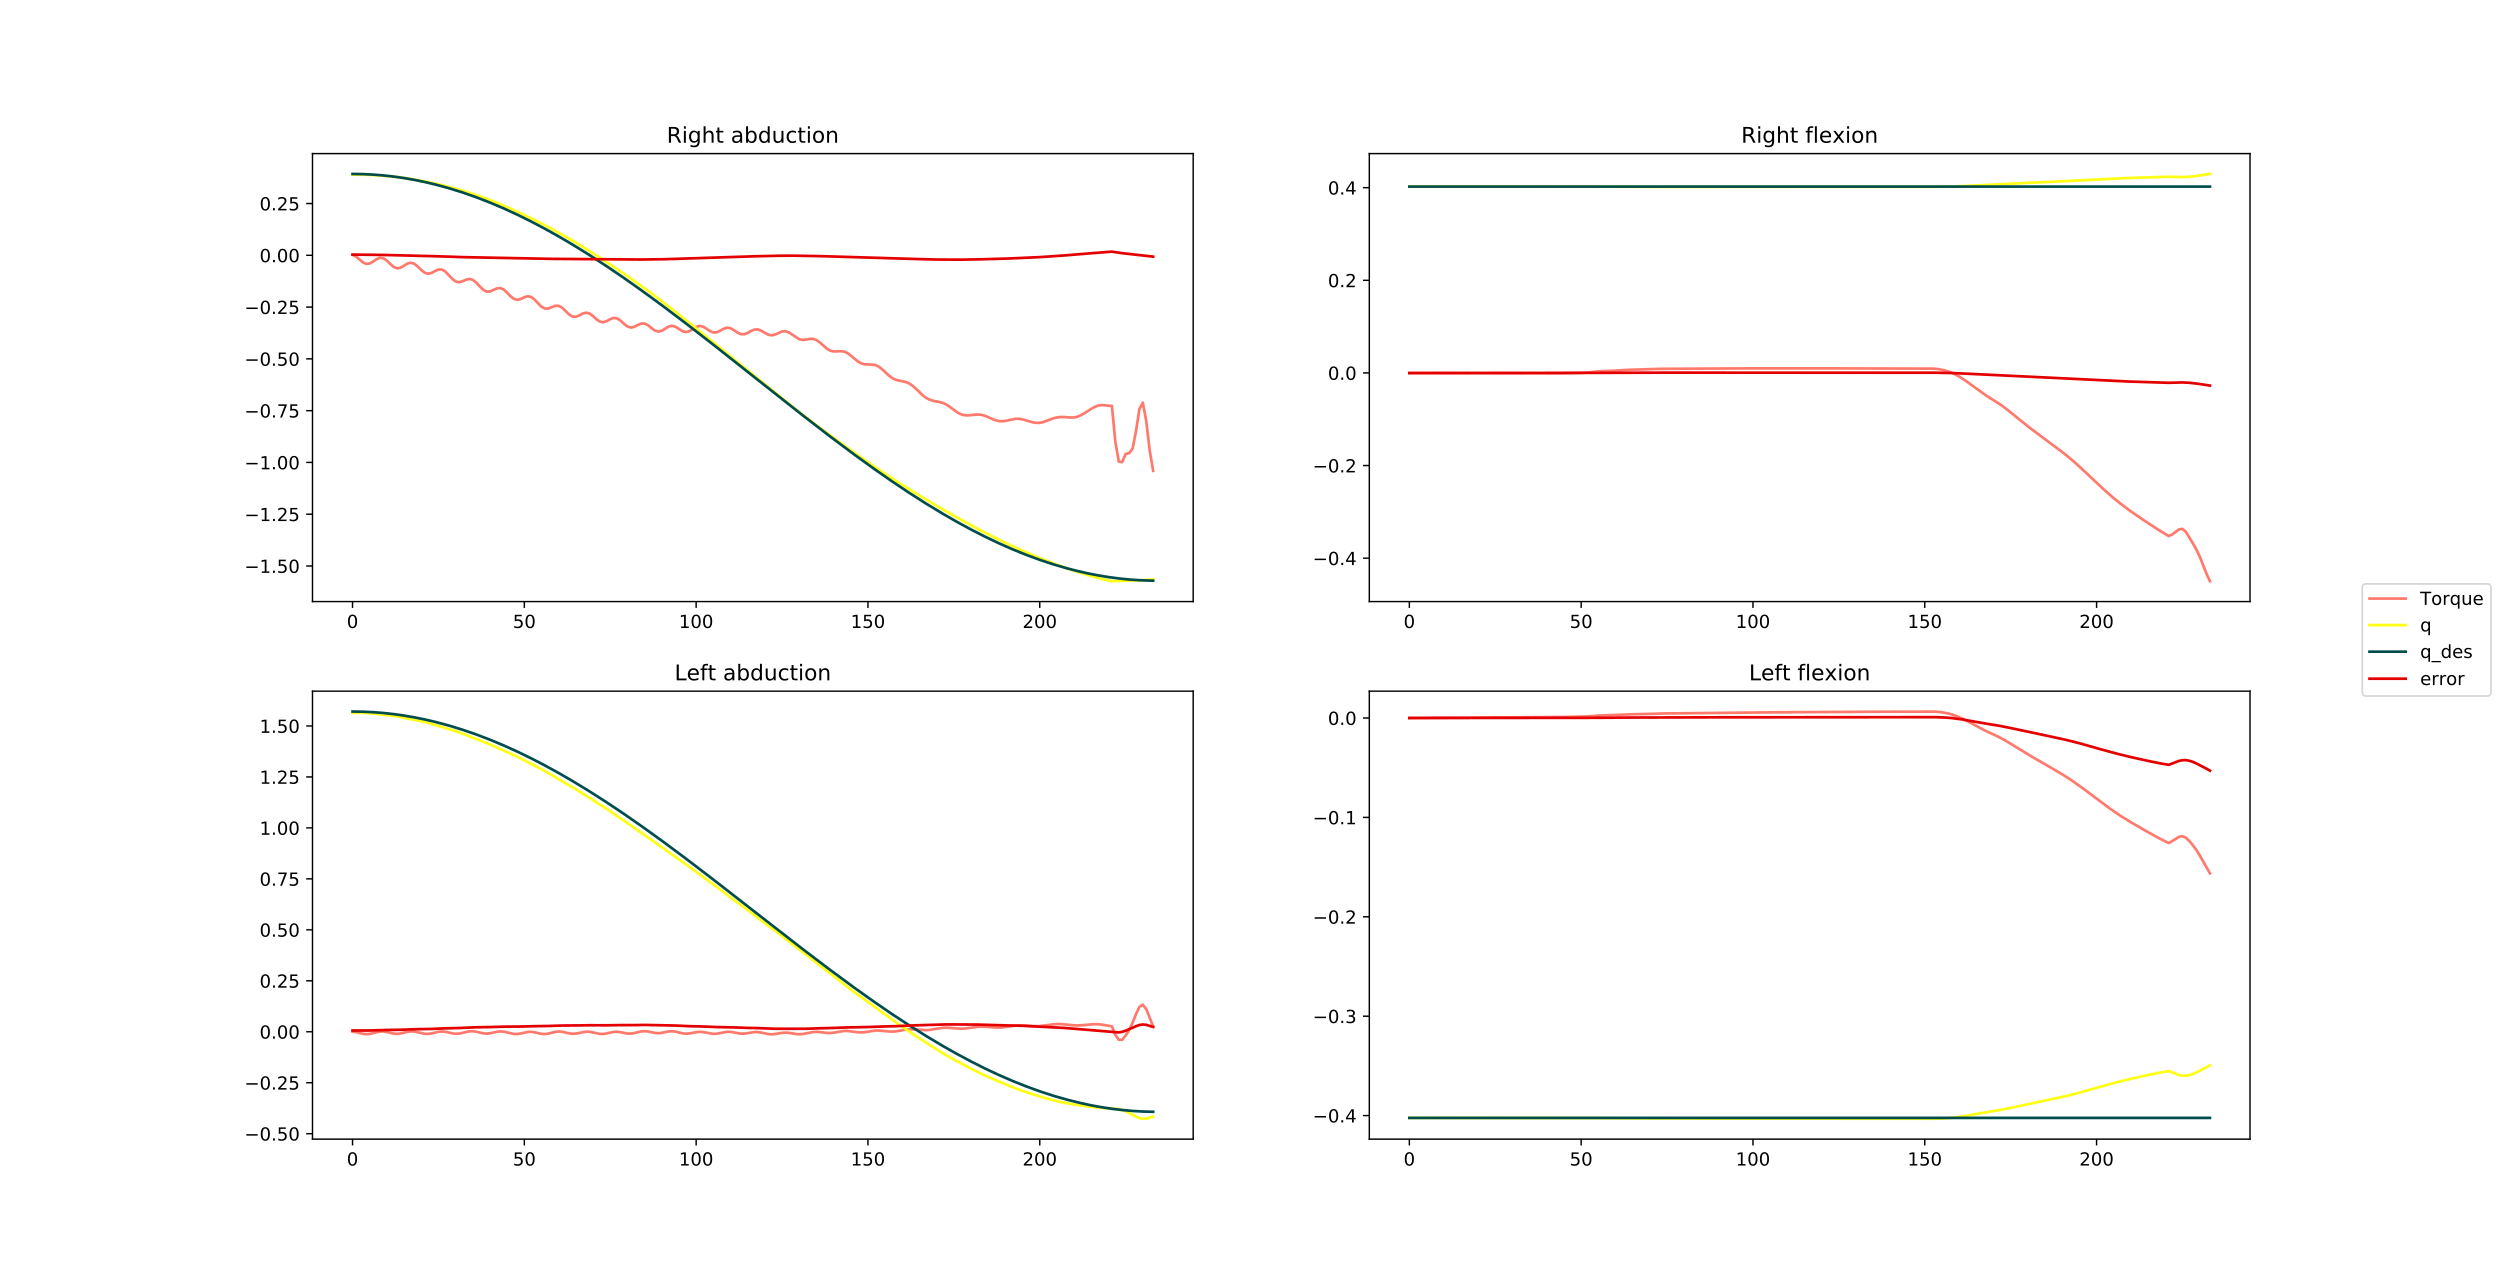 <?xml version="1.0" encoding="utf-8" standalone="no"?>
<!DOCTYPE svg PUBLIC "-//W3C//DTD SVG 1.1//EN"
  "http://www.w3.org/Graphics/SVG/1.1/DTD/svg11.dtd">
<!-- Created with matplotlib (https://matplotlib.org/) -->
<svg height="707.76pt" version="1.1" viewBox="0 0 1382.4 707.76" width="1382.4pt" xmlns="http://www.w3.org/2000/svg" xmlns:xlink="http://www.w3.org/1999/xlink">
 <defs>
  <style type="text/css">
*{stroke-linecap:butt;stroke-linejoin:round;}
  </style>
 </defs>
 <g id="figure_1">
  <g id="patch_1">
   <path d="M 0 707.76 
L 1382.4 707.76 
L 1382.4 0 
L 0 0 
z
" style="fill:#ffffff;"/>
  </g>
  <g id="axes_1">
   <g id="patch_2">
    <path d="M 172.8 332.647 
L 659.782 332.647 
L 659.782 84.931 
L 172.8 84.931 
z
" style="fill:#ffffff;"/>
   </g>
   <g id="matplotlib.axis_1">
    <g id="xtick_1">
     <g id="line2d_1">
      <defs>
       <path d="M 0 0 
L 0 3.5 
" id="mc1e25b2c18" style="stroke:#000000;stroke-width:0.8;"/>
      </defs>
      <g>
       <use style="stroke:#000000;stroke-width:0.8;" x="194.936" xlink:href="#mc1e25b2c18" y="332.647"/>
      </g>
     </g>
     <g id="text_1">
      <!-- 0 -->
      <defs>
       <path d="M 31.781 66.406 
Q 24.172 66.406 20.328 58.906 
Q 16.5 51.422 16.5 36.375 
Q 16.5 21.391 20.328 13.891 
Q 24.172 6.391 31.781 6.391 
Q 39.453 6.391 43.281 13.891 
Q 47.125 21.391 47.125 36.375 
Q 47.125 51.422 43.281 58.906 
Q 39.453 66.406 31.781 66.406 
z
M 31.781 74.219 
Q 44.047 74.219 50.516 64.516 
Q 56.984 54.828 56.984 36.375 
Q 56.984 17.969 50.516 8.266 
Q 44.047 -1.422 31.781 -1.422 
Q 19.531 -1.422 13.062 8.266 
Q 6.594 17.969 6.594 36.375 
Q 6.594 54.828 13.062 64.516 
Q 19.531 74.219 31.781 74.219 
z
" id="DejaVuSans-48"/>
      </defs>
      <g transform="translate(191.754 347.246)scale(0.1 -0.1)">
       <use xlink:href="#DejaVuSans-48"/>
      </g>
     </g>
    </g>
    <g id="xtick_2">
     <g id="line2d_2">
      <g>
       <use style="stroke:#000000;stroke-width:0.8;" x="289.938" xlink:href="#mc1e25b2c18" y="332.647"/>
      </g>
     </g>
     <g id="text_2">
      <!-- 50 -->
      <defs>
       <path d="M 10.797 72.906 
L 49.516 72.906 
L 49.516 64.594 
L 19.828 64.594 
L 19.828 46.734 
Q 21.969 47.469 24.109 47.828 
Q 26.266 48.188 28.422 48.188 
Q 40.625 48.188 47.75 41.5 
Q 54.891 34.812 54.891 23.391 
Q 54.891 11.625 47.562 5.094 
Q 40.234 -1.422 26.906 -1.422 
Q 22.312 -1.422 17.547 -0.641 
Q 12.797 0.141 7.719 1.703 
L 7.719 11.625 
Q 12.109 9.234 16.797 8.062 
Q 21.484 6.891 26.703 6.891 
Q 35.156 6.891 40.078 11.328 
Q 45.016 15.766 45.016 23.391 
Q 45.016 31 40.078 35.438 
Q 35.156 39.891 26.703 39.891 
Q 22.75 39.891 18.812 39.016 
Q 14.891 38.141 10.797 36.281 
z
" id="DejaVuSans-53"/>
      </defs>
      <g transform="translate(283.575 347.246)scale(0.1 -0.1)">
       <use xlink:href="#DejaVuSans-53"/>
       <use x="63.623" xlink:href="#DejaVuSans-48"/>
      </g>
     </g>
    </g>
    <g id="xtick_3">
     <g id="line2d_3">
      <g>
       <use style="stroke:#000000;stroke-width:0.8;" x="384.94" xlink:href="#mc1e25b2c18" y="332.647"/>
      </g>
     </g>
     <g id="text_3">
      <!-- 100 -->
      <defs>
       <path d="M 12.406 8.297 
L 28.516 8.297 
L 28.516 63.922 
L 10.984 60.406 
L 10.984 69.391 
L 28.422 72.906 
L 38.281 72.906 
L 38.281 8.297 
L 54.391 8.297 
L 54.391 0 
L 12.406 0 
z
" id="DejaVuSans-49"/>
      </defs>
      <g transform="translate(375.396 347.246)scale(0.1 -0.1)">
       <use xlink:href="#DejaVuSans-49"/>
       <use x="63.623" xlink:href="#DejaVuSans-48"/>
       <use x="127.246" xlink:href="#DejaVuSans-48"/>
      </g>
     </g>
    </g>
    <g id="xtick_4">
     <g id="line2d_4">
      <g>
       <use style="stroke:#000000;stroke-width:0.8;" x="479.942" xlink:href="#mc1e25b2c18" y="332.647"/>
      </g>
     </g>
     <g id="text_4">
      <!-- 150 -->
      <g transform="translate(470.399 347.246)scale(0.1 -0.1)">
       <use xlink:href="#DejaVuSans-49"/>
       <use x="63.623" xlink:href="#DejaVuSans-53"/>
       <use x="127.246" xlink:href="#DejaVuSans-48"/>
      </g>
     </g>
    </g>
    <g id="xtick_5">
     <g id="line2d_5">
      <g>
       <use style="stroke:#000000;stroke-width:0.8;" x="574.945" xlink:href="#mc1e25b2c18" y="332.647"/>
      </g>
     </g>
     <g id="text_5">
      <!-- 200 -->
      <defs>
       <path d="M 19.188 8.297 
L 53.609 8.297 
L 53.609 0 
L 7.328 0 
L 7.328 8.297 
Q 12.938 14.109 22.625 23.891 
Q 32.328 33.688 34.812 36.531 
Q 39.547 41.844 41.422 45.531 
Q 43.312 49.219 43.312 52.781 
Q 43.312 58.594 39.234 62.25 
Q 35.156 65.922 28.609 65.922 
Q 23.969 65.922 18.812 64.312 
Q 13.672 62.703 7.812 59.422 
L 7.812 69.391 
Q 13.766 71.781 18.938 73 
Q 24.125 74.219 28.422 74.219 
Q 39.75 74.219 46.484 68.547 
Q 53.219 62.891 53.219 53.422 
Q 53.219 48.922 51.531 44.891 
Q 49.859 40.875 45.406 35.406 
Q 44.188 33.984 37.641 27.219 
Q 31.109 20.453 19.188 8.297 
z
" id="DejaVuSans-50"/>
      </defs>
      <g transform="translate(565.401 347.246)scale(0.1 -0.1)">
       <use xlink:href="#DejaVuSans-50"/>
       <use x="63.623" xlink:href="#DejaVuSans-48"/>
       <use x="127.246" xlink:href="#DejaVuSans-48"/>
      </g>
     </g>
    </g>
   </g>
   <g id="matplotlib.axis_2">
    <g id="ytick_1">
     <g id="line2d_6">
      <defs>
       <path d="M 0 0 
L -3.5 0 
" id="mb2549bb6c1" style="stroke:#000000;stroke-width:0.8;"/>
      </defs>
      <g>
       <use style="stroke:#000000;stroke-width:0.8;" x="172.8" xlink:href="#mb2549bb6c1" y="312.975"/>
      </g>
     </g>
     <g id="text_6">
      <!-- −1.50 -->
      <defs>
       <path d="M 10.594 35.5 
L 73.188 35.5 
L 73.188 27.203 
L 10.594 27.203 
z
" id="DejaVuSans-8722"/>
       <path d="M 10.688 12.406 
L 21 12.406 
L 21 0 
L 10.688 0 
z
" id="DejaVuSans-46"/>
      </defs>
      <g transform="translate(135.155 316.774)scale(0.1 -0.1)">
       <use xlink:href="#DejaVuSans-8722"/>
       <use x="83.789" xlink:href="#DejaVuSans-49"/>
       <use x="147.412" xlink:href="#DejaVuSans-46"/>
       <use x="179.199" xlink:href="#DejaVuSans-53"/>
       <use x="242.822" xlink:href="#DejaVuSans-48"/>
      </g>
     </g>
    </g>
    <g id="ytick_2">
     <g id="line2d_7">
      <g>
       <use style="stroke:#000000;stroke-width:0.8;" x="172.8" xlink:href="#mb2549bb6c1" y="284.341"/>
      </g>
     </g>
     <g id="text_7">
      <!-- −1.25 -->
      <g transform="translate(135.155 288.14)scale(0.1 -0.1)">
       <use xlink:href="#DejaVuSans-8722"/>
       <use x="83.789" xlink:href="#DejaVuSans-49"/>
       <use x="147.412" xlink:href="#DejaVuSans-46"/>
       <use x="179.199" xlink:href="#DejaVuSans-50"/>
       <use x="242.822" xlink:href="#DejaVuSans-53"/>
      </g>
     </g>
    </g>
    <g id="ytick_3">
     <g id="line2d_8">
      <g>
       <use style="stroke:#000000;stroke-width:0.8;" x="172.8" xlink:href="#mb2549bb6c1" y="255.707"/>
      </g>
     </g>
     <g id="text_8">
      <!-- −1.00 -->
      <g transform="translate(135.155 259.506)scale(0.1 -0.1)">
       <use xlink:href="#DejaVuSans-8722"/>
       <use x="83.789" xlink:href="#DejaVuSans-49"/>
       <use x="147.412" xlink:href="#DejaVuSans-46"/>
       <use x="179.199" xlink:href="#DejaVuSans-48"/>
       <use x="242.822" xlink:href="#DejaVuSans-48"/>
      </g>
     </g>
    </g>
    <g id="ytick_4">
     <g id="line2d_9">
      <g>
       <use style="stroke:#000000;stroke-width:0.8;" x="172.8" xlink:href="#mb2549bb6c1" y="227.072"/>
      </g>
     </g>
     <g id="text_9">
      <!-- −0.75 -->
      <defs>
       <path d="M 8.203 72.906 
L 55.078 72.906 
L 55.078 68.703 
L 28.609 0 
L 18.312 0 
L 43.219 64.594 
L 8.203 64.594 
z
" id="DejaVuSans-55"/>
      </defs>
      <g transform="translate(135.155 230.872)scale(0.1 -0.1)">
       <use xlink:href="#DejaVuSans-8722"/>
       <use x="83.789" xlink:href="#DejaVuSans-48"/>
       <use x="147.412" xlink:href="#DejaVuSans-46"/>
       <use x="179.199" xlink:href="#DejaVuSans-55"/>
       <use x="242.822" xlink:href="#DejaVuSans-53"/>
      </g>
     </g>
    </g>
    <g id="ytick_5">
     <g id="line2d_10">
      <g>
       <use style="stroke:#000000;stroke-width:0.8;" x="172.8" xlink:href="#mb2549bb6c1" y="198.438"/>
      </g>
     </g>
     <g id="text_10">
      <!-- −0.50 -->
      <g transform="translate(135.155 202.237)scale(0.1 -0.1)">
       <use xlink:href="#DejaVuSans-8722"/>
       <use x="83.789" xlink:href="#DejaVuSans-48"/>
       <use x="147.412" xlink:href="#DejaVuSans-46"/>
       <use x="179.199" xlink:href="#DejaVuSans-53"/>
       <use x="242.822" xlink:href="#DejaVuSans-48"/>
      </g>
     </g>
    </g>
    <g id="ytick_6">
     <g id="line2d_11">
      <g>
       <use style="stroke:#000000;stroke-width:0.8;" x="172.8" xlink:href="#mb2549bb6c1" y="169.804"/>
      </g>
     </g>
     <g id="text_11">
      <!-- −0.25 -->
      <g transform="translate(135.155 173.603)scale(0.1 -0.1)">
       <use xlink:href="#DejaVuSans-8722"/>
       <use x="83.789" xlink:href="#DejaVuSans-48"/>
       <use x="147.412" xlink:href="#DejaVuSans-46"/>
       <use x="179.199" xlink:href="#DejaVuSans-50"/>
       <use x="242.822" xlink:href="#DejaVuSans-53"/>
      </g>
     </g>
    </g>
    <g id="ytick_7">
     <g id="line2d_12">
      <g>
       <use style="stroke:#000000;stroke-width:0.8;" x="172.8" xlink:href="#mb2549bb6c1" y="141.17"/>
      </g>
     </g>
     <g id="text_12">
      <!-- 0.00 -->
      <g transform="translate(143.534 144.969)scale(0.1 -0.1)">
       <use xlink:href="#DejaVuSans-48"/>
       <use x="63.623" xlink:href="#DejaVuSans-46"/>
       <use x="95.41" xlink:href="#DejaVuSans-48"/>
       <use x="159.033" xlink:href="#DejaVuSans-48"/>
      </g>
     </g>
    </g>
    <g id="ytick_8">
     <g id="line2d_13">
      <g>
       <use style="stroke:#000000;stroke-width:0.8;" x="172.8" xlink:href="#mb2549bb6c1" y="112.535"/>
      </g>
     </g>
     <g id="text_13">
      <!-- 0.25 -->
      <g transform="translate(143.534 116.335)scale(0.1 -0.1)">
       <use xlink:href="#DejaVuSans-48"/>
       <use x="63.623" xlink:href="#DejaVuSans-46"/>
       <use x="95.41" xlink:href="#DejaVuSans-50"/>
       <use x="159.033" xlink:href="#DejaVuSans-53"/>
      </g>
     </g>
    </g>
   </g>
   <g id="line2d_14">
    <path clip-path="url(#pea028ca6f4)" d="M 194.936 140.951 
L 196.836 141.824 
L 200.636 145.037 
L 202.536 145.904 
L 204.436 145.695 
L 206.336 144.614 
L 208.236 143.304 
L 210.136 142.528 
L 212.036 142.798 
L 213.936 144.118 
L 215.836 145.984 
L 217.736 147.624 
L 219.636 148.381 
L 221.536 148.039 
L 225.336 145.744 
L 227.236 145.258 
L 229.136 145.86 
L 231.036 147.407 
L 232.936 149.311 
L 234.837 150.81 
L 236.737 151.37 
L 238.637 150.916 
L 240.537 149.891 
L 242.437 149.043 
L 244.337 149.046 
L 246.237 150.142 
L 250.037 154.133 
L 251.937 155.607 
L 253.837 156.049 
L 255.737 155.556 
L 257.637 154.698 
L 259.537 154.236 
L 261.437 154.725 
L 263.337 156.237 
L 265.237 158.309 
L 267.137 160.195 
L 269.037 161.23 
L 270.937 161.182 
L 274.737 159.478 
L 276.638 159.262 
L 278.538 160.101 
L 280.438 161.83 
L 282.338 163.819 
L 284.238 165.305 
L 286.138 165.788 
L 288.038 165.3 
L 289.938 164.386 
L 291.838 163.828 
L 293.738 164.225 
L 295.638 165.678 
L 297.538 167.729 
L 299.438 169.606 
L 301.338 170.633 
L 303.238 170.589 
L 307.038 169.093 
L 308.938 169.09 
L 310.838 170.131 
L 314.638 173.827 
L 316.538 175.031 
L 318.439 175.165 
L 320.339 174.401 
L 322.239 173.385 
L 324.139 172.886 
L 326.039 173.38 
L 327.939 174.791 
L 329.839 176.533 
L 331.739 177.835 
L 333.639 178.163 
L 335.539 177.532 
L 337.439 176.484 
L 339.339 175.796 
L 341.239 176.046 
L 343.139 177.293 
L 345.039 179.045 
L 346.939 180.528 
L 348.839 181.126 
L 350.739 180.714 
L 352.639 179.727 
L 354.539 178.913 
L 356.439 178.904 
L 358.34 179.868 
L 360.24 181.409 
L 362.14 182.792 
L 364.04 183.355 
L 365.94 182.881 
L 369.74 180.585 
L 371.64 180.162 
L 373.54 180.697 
L 377.34 183.117 
L 379.24 183.634 
L 381.14 183.177 
L 384.94 180.814 
L 386.84 180.229 
L 388.74 180.602 
L 390.64 181.744 
L 392.54 183.048 
L 394.44 183.83 
L 396.34 183.717 
L 398.24 182.847 
L 400.141 181.785 
L 402.041 181.202 
L 403.941 181.492 
L 405.841 182.557 
L 407.741 183.867 
L 409.641 184.763 
L 411.541 184.821 
L 413.441 184.077 
L 415.341 182.994 
L 417.241 182.206 
L 419.141 182.166 
L 421.041 182.918 
L 422.941 184.08 
L 424.841 185.073 
L 426.741 185.411 
L 428.641 184.978 
L 432.441 183.299 
L 434.341 183.142 
L 436.241 183.818 
L 441.942 187.596 
L 443.842 187.975 
L 445.742 187.778 
L 447.642 187.41 
L 449.542 187.374 
L 451.442 188.018 
L 453.342 189.361 
L 457.142 192.732 
L 459.042 193.865 
L 460.942 194.335 
L 464.742 194.186 
L 466.642 194.393 
L 468.542 195.193 
L 470.442 196.568 
L 474.242 199.79 
L 476.142 200.889 
L 478.042 201.414 
L 483.743 201.754 
L 485.643 202.56 
L 487.543 203.978 
L 491.343 207.521 
L 493.243 208.978 
L 495.143 209.933 
L 497.043 210.434 
L 500.843 211.222 
L 502.743 212.034 
L 504.643 213.324 
L 506.543 215.026 
L 510.343 218.694 
L 512.243 220.093 
L 514.143 221.044 
L 516.043 221.627 
L 519.843 222.358 
L 521.743 222.945 
L 523.644 223.909 
L 525.544 225.221 
L 529.344 228.027 
L 531.244 229.022 
L 533.144 229.564 
L 535.044 229.684 
L 540.744 229.211 
L 542.644 229.369 
L 544.544 229.891 
L 550.244 232.313 
L 552.144 232.792 
L 554.044 232.941 
L 555.944 232.764 
L 561.644 231.552 
L 563.544 231.55 
L 565.445 231.892 
L 571.145 233.542 
L 573.045 233.83 
L 574.945 233.805 
L 576.845 233.394 
L 582.545 231.284 
L 584.445 230.841 
L 586.345 230.595 
L 588.245 230.585 
L 592.045 230.901 
L 593.945 230.835 
L 595.845 230.393 
L 597.745 229.579 
L 599.645 228.498 
L 603.445 226.066 
L 605.345 224.998 
L 607.246 224.268 
L 609.146 223.993 
L 611.046 224.089 
L 612.946 224.335 
L 614.846 224.447 
L 616.746 244.331 
L 618.646 255.252 
L 620.546 255.514 
L 622.446 250.958 
L 624.346 250.61 
L 626.246 248.147 
L 628.146 238.549 
L 630.046 226.172 
L 631.946 222.67 
L 633.846 233.004 
L 635.746 249.141 
L 637.646 260.332 
L 637.646 260.332 
" style="fill:none;stroke:#ff796c;stroke-linecap:square;stroke-width:1.5;"/>
   </g>
   <g id="line2d_15">
    <path clip-path="url(#pea028ca6f4)" d="M 194.936 96.578 
L 202.536 96.642 
L 208.236 96.943 
L 217.736 97.67 
L 223.436 98.386 
L 232.936 99.912 
L 238.637 101.046 
L 248.137 103.302 
L 253.837 104.825 
L 261.437 107.228 
L 267.137 109.161 
L 272.837 111.365 
L 282.338 115.381 
L 288.038 118.001 
L 299.438 123.601 
L 305.138 126.623 
L 316.538 133.032 
L 324.139 137.704 
L 333.639 143.733 
L 346.939 152.694 
L 354.539 158.106 
L 364.04 165.085 
L 373.54 172.487 
L 383.04 180.06 
L 440.041 226.453 
L 451.442 235.153 
L 466.642 246.263 
L 478.042 254.291 
L 487.543 260.781 
L 498.943 268.178 
L 506.543 272.907 
L 519.843 280.839 
L 529.344 286.261 
L 540.744 292.52 
L 548.344 296.45 
L 557.844 301.083 
L 565.445 304.55 
L 573.045 307.786 
L 582.545 311.567 
L 590.145 314.337 
L 597.745 316.866 
L 603.445 318.589 
L 609.146 320.11 
L 614.846 321.387 
L 631.946 320.812 
L 637.646 320.333 
L 637.646 320.333 
" style="fill:none;stroke:#ffff14;stroke-linecap:square;stroke-width:1.5;"/>
   </g>
   <g id="line2d_16">
    <path clip-path="url(#pea028ca6f4)" d="M 194.936 96.191 
L 200.636 96.282 
L 206.336 96.556 
L 212.036 97.011 
L 217.736 97.647 
L 223.436 98.463 
L 229.136 99.459 
L 234.837 100.631 
L 240.537 101.978 
L 248.137 104.043 
L 255.737 106.41 
L 263.337 109.071 
L 270.937 112.02 
L 278.538 115.247 
L 286.138 118.743 
L 293.738 122.498 
L 301.338 126.502 
L 308.938 130.743 
L 316.538 135.208 
L 326.039 141.086 
L 335.539 147.268 
L 345.039 153.727 
L 354.539 160.432 
L 365.94 168.763 
L 379.24 178.806 
L 394.44 190.6 
L 417.241 208.637 
L 443.842 229.648 
L 459.042 241.369 
L 472.342 251.32 
L 483.743 259.552 
L 493.243 266.163 
L 502.743 272.514 
L 512.243 278.578 
L 521.743 284.326 
L 529.344 288.681 
L 536.944 292.805 
L 544.544 296.686 
L 552.144 300.313 
L 559.744 303.676 
L 567.345 306.765 
L 574.945 309.571 
L 582.545 312.086 
L 590.145 314.303 
L 595.845 315.765 
L 601.545 317.055 
L 607.246 318.168 
L 612.946 319.103 
L 618.646 319.86 
L 624.346 320.436 
L 630.046 320.831 
L 635.746 321.043 
L 637.646 321.074 
L 637.646 321.074 
" style="fill:none;stroke:#014d4e;stroke-linecap:square;stroke-width:1.5;"/>
   </g>
   <g id="line2d_17">
    <path clip-path="url(#pea028ca6f4)" d="M 194.936 140.783 
L 212.036 140.971 
L 238.637 141.633 
L 248.137 141.911 
L 255.737 142.182 
L 305.138 143.14 
L 354.539 143.497 
L 367.84 143.329 
L 403.941 142.152 
L 417.241 141.728 
L 430.541 141.415 
L 438.141 141.37 
L 453.342 141.622 
L 476.142 142.303 
L 502.743 143.112 
L 517.943 143.512 
L 531.244 143.582 
L 542.644 143.384 
L 557.844 142.947 
L 574.945 142.175 
L 588.245 141.278 
L 603.445 140.026 
L 614.846 139.158 
L 620.546 140.004 
L 637.646 141.91 
L 637.646 141.91 
" style="fill:none;stroke:#e50000;stroke-linecap:square;stroke-width:1.5;"/>
   </g>
   <g id="patch_3">
    <path d="M 172.8 332.647 
L 172.8 84.931 
" style="fill:none;stroke:#000000;stroke-linecap:square;stroke-linejoin:miter;stroke-width:0.8;"/>
   </g>
   <g id="patch_4">
    <path d="M 659.782 332.647 
L 659.782 84.931 
" style="fill:none;stroke:#000000;stroke-linecap:square;stroke-linejoin:miter;stroke-width:0.8;"/>
   </g>
   <g id="patch_5">
    <path d="M 172.8 332.647 
L 659.782 332.647 
" style="fill:none;stroke:#000000;stroke-linecap:square;stroke-linejoin:miter;stroke-width:0.8;"/>
   </g>
   <g id="patch_6">
    <path d="M 172.8 84.931 
L 659.782 84.931 
" style="fill:none;stroke:#000000;stroke-linecap:square;stroke-linejoin:miter;stroke-width:0.8;"/>
   </g>
   <g id="text_14">
    <!-- Right abduction -->
    <defs>
     <path d="M 44.391 34.188 
Q 47.562 33.109 50.562 29.594 
Q 53.562 26.078 56.594 19.922 
L 66.609 0 
L 56 0 
L 46.688 18.703 
Q 43.062 26.031 39.672 28.422 
Q 36.281 30.812 30.422 30.812 
L 19.672 30.812 
L 19.672 0 
L 9.812 0 
L 9.812 72.906 
L 32.078 72.906 
Q 44.578 72.906 50.734 67.672 
Q 56.891 62.453 56.891 51.906 
Q 56.891 45.016 53.688 40.469 
Q 50.484 35.938 44.391 34.188 
z
M 19.672 64.797 
L 19.672 38.922 
L 32.078 38.922 
Q 39.203 38.922 42.844 42.219 
Q 46.484 45.516 46.484 51.906 
Q 46.484 58.297 42.844 61.547 
Q 39.203 64.797 32.078 64.797 
z
" id="DejaVuSans-82"/>
     <path d="M 9.422 54.688 
L 18.406 54.688 
L 18.406 0 
L 9.422 0 
z
M 9.422 75.984 
L 18.406 75.984 
L 18.406 64.594 
L 9.422 64.594 
z
" id="DejaVuSans-105"/>
     <path d="M 45.406 27.984 
Q 45.406 37.75 41.375 43.109 
Q 37.359 48.484 30.078 48.484 
Q 22.859 48.484 18.828 43.109 
Q 14.797 37.75 14.797 27.984 
Q 14.797 18.266 18.828 12.891 
Q 22.859 7.516 30.078 7.516 
Q 37.359 7.516 41.375 12.891 
Q 45.406 18.266 45.406 27.984 
z
M 54.391 6.781 
Q 54.391 -7.172 48.188 -13.984 
Q 42 -20.797 29.203 -20.797 
Q 24.469 -20.797 20.266 -20.094 
Q 16.062 -19.391 12.109 -17.922 
L 12.109 -9.188 
Q 16.062 -11.328 19.922 -12.344 
Q 23.781 -13.375 27.781 -13.375 
Q 36.625 -13.375 41.016 -8.766 
Q 45.406 -4.156 45.406 5.172 
L 45.406 9.625 
Q 42.625 4.781 38.281 2.391 
Q 33.938 0 27.875 0 
Q 17.828 0 11.672 7.656 
Q 5.516 15.328 5.516 27.984 
Q 5.516 40.672 11.672 48.328 
Q 17.828 56 27.875 56 
Q 33.938 56 38.281 53.609 
Q 42.625 51.219 45.406 46.391 
L 45.406 54.688 
L 54.391 54.688 
z
" id="DejaVuSans-103"/>
     <path d="M 54.891 33.016 
L 54.891 0 
L 45.906 0 
L 45.906 32.719 
Q 45.906 40.484 42.875 44.328 
Q 39.844 48.188 33.797 48.188 
Q 26.516 48.188 22.312 43.547 
Q 18.109 38.922 18.109 30.906 
L 18.109 0 
L 9.078 0 
L 9.078 75.984 
L 18.109 75.984 
L 18.109 46.188 
Q 21.344 51.125 25.703 53.562 
Q 30.078 56 35.797 56 
Q 45.219 56 50.047 50.172 
Q 54.891 44.344 54.891 33.016 
z
" id="DejaVuSans-104"/>
     <path d="M 18.312 70.219 
L 18.312 54.688 
L 36.812 54.688 
L 36.812 47.703 
L 18.312 47.703 
L 18.312 18.016 
Q 18.312 11.328 20.141 9.422 
Q 21.969 7.516 27.594 7.516 
L 36.812 7.516 
L 36.812 0 
L 27.594 0 
Q 17.188 0 13.234 3.875 
Q 9.281 7.766 9.281 18.016 
L 9.281 47.703 
L 2.688 47.703 
L 2.688 54.688 
L 9.281 54.688 
L 9.281 70.219 
z
" id="DejaVuSans-116"/>
     <path id="DejaVuSans-32"/>
     <path d="M 34.281 27.484 
Q 23.391 27.484 19.188 25 
Q 14.984 22.516 14.984 16.5 
Q 14.984 11.719 18.141 8.906 
Q 21.297 6.109 26.703 6.109 
Q 34.188 6.109 38.703 11.406 
Q 43.219 16.703 43.219 25.484 
L 43.219 27.484 
z
M 52.203 31.203 
L 52.203 0 
L 43.219 0 
L 43.219 8.297 
Q 40.141 3.328 35.547 0.953 
Q 30.953 -1.422 24.312 -1.422 
Q 15.922 -1.422 10.953 3.297 
Q 6 8.016 6 15.922 
Q 6 25.141 12.172 29.828 
Q 18.359 34.516 30.609 34.516 
L 43.219 34.516 
L 43.219 35.406 
Q 43.219 41.609 39.141 45 
Q 35.062 48.391 27.688 48.391 
Q 23 48.391 18.547 47.266 
Q 14.109 46.141 10.016 43.891 
L 10.016 52.203 
Q 14.938 54.109 19.578 55.047 
Q 24.219 56 28.609 56 
Q 40.484 56 46.344 49.844 
Q 52.203 43.703 52.203 31.203 
z
" id="DejaVuSans-97"/>
     <path d="M 48.688 27.297 
Q 48.688 37.203 44.609 42.844 
Q 40.531 48.484 33.406 48.484 
Q 26.266 48.484 22.188 42.844 
Q 18.109 37.203 18.109 27.297 
Q 18.109 17.391 22.188 11.75 
Q 26.266 6.109 33.406 6.109 
Q 40.531 6.109 44.609 11.75 
Q 48.688 17.391 48.688 27.297 
z
M 18.109 46.391 
Q 20.953 51.266 25.266 53.625 
Q 29.594 56 35.594 56 
Q 45.562 56 51.781 48.094 
Q 58.016 40.188 58.016 27.297 
Q 58.016 14.406 51.781 6.484 
Q 45.562 -1.422 35.594 -1.422 
Q 29.594 -1.422 25.266 0.953 
Q 20.953 3.328 18.109 8.203 
L 18.109 0 
L 9.078 0 
L 9.078 75.984 
L 18.109 75.984 
z
" id="DejaVuSans-98"/>
     <path d="M 45.406 46.391 
L 45.406 75.984 
L 54.391 75.984 
L 54.391 0 
L 45.406 0 
L 45.406 8.203 
Q 42.578 3.328 38.25 0.953 
Q 33.938 -1.422 27.875 -1.422 
Q 17.969 -1.422 11.734 6.484 
Q 5.516 14.406 5.516 27.297 
Q 5.516 40.188 11.734 48.094 
Q 17.969 56 27.875 56 
Q 33.938 56 38.25 53.625 
Q 42.578 51.266 45.406 46.391 
z
M 14.797 27.297 
Q 14.797 17.391 18.875 11.75 
Q 22.953 6.109 30.078 6.109 
Q 37.203 6.109 41.297 11.75 
Q 45.406 17.391 45.406 27.297 
Q 45.406 37.203 41.297 42.844 
Q 37.203 48.484 30.078 48.484 
Q 22.953 48.484 18.875 42.844 
Q 14.797 37.203 14.797 27.297 
z
" id="DejaVuSans-100"/>
     <path d="M 8.5 21.578 
L 8.5 54.688 
L 17.484 54.688 
L 17.484 21.922 
Q 17.484 14.156 20.5 10.266 
Q 23.531 6.391 29.594 6.391 
Q 36.859 6.391 41.078 11.031 
Q 45.312 15.672 45.312 23.688 
L 45.312 54.688 
L 54.297 54.688 
L 54.297 0 
L 45.312 0 
L 45.312 8.406 
Q 42.047 3.422 37.719 1 
Q 33.406 -1.422 27.688 -1.422 
Q 18.266 -1.422 13.375 4.438 
Q 8.5 10.297 8.5 21.578 
z
M 31.109 56 
z
" id="DejaVuSans-117"/>
     <path d="M 48.781 52.594 
L 48.781 44.188 
Q 44.969 46.297 41.141 47.344 
Q 37.312 48.391 33.406 48.391 
Q 24.656 48.391 19.812 42.844 
Q 14.984 37.312 14.984 27.297 
Q 14.984 17.281 19.812 11.734 
Q 24.656 6.203 33.406 6.203 
Q 37.312 6.203 41.141 7.25 
Q 44.969 8.297 48.781 10.406 
L 48.781 2.094 
Q 45.016 0.344 40.984 -0.531 
Q 36.969 -1.422 32.422 -1.422 
Q 20.062 -1.422 12.781 6.344 
Q 5.516 14.109 5.516 27.297 
Q 5.516 40.672 12.859 48.328 
Q 20.219 56 33.016 56 
Q 37.156 56 41.109 55.141 
Q 45.062 54.297 48.781 52.594 
z
" id="DejaVuSans-99"/>
     <path d="M 30.609 48.391 
Q 23.391 48.391 19.188 42.75 
Q 14.984 37.109 14.984 27.297 
Q 14.984 17.484 19.156 11.844 
Q 23.344 6.203 30.609 6.203 
Q 37.797 6.203 41.984 11.859 
Q 46.188 17.531 46.188 27.297 
Q 46.188 37.016 41.984 42.703 
Q 37.797 48.391 30.609 48.391 
z
M 30.609 56 
Q 42.328 56 49.016 48.375 
Q 55.719 40.766 55.719 27.297 
Q 55.719 13.875 49.016 6.219 
Q 42.328 -1.422 30.609 -1.422 
Q 18.844 -1.422 12.172 6.219 
Q 5.516 13.875 5.516 27.297 
Q 5.516 40.766 12.172 48.375 
Q 18.844 56 30.609 56 
z
" id="DejaVuSans-111"/>
     <path d="M 54.891 33.016 
L 54.891 0 
L 45.906 0 
L 45.906 32.719 
Q 45.906 40.484 42.875 44.328 
Q 39.844 48.188 33.797 48.188 
Q 26.516 48.188 22.312 43.547 
Q 18.109 38.922 18.109 30.906 
L 18.109 0 
L 9.078 0 
L 9.078 54.688 
L 18.109 54.688 
L 18.109 46.188 
Q 21.344 51.125 25.703 53.562 
Q 30.078 56 35.797 56 
Q 45.219 56 50.047 50.172 
Q 54.891 44.344 54.891 33.016 
z
" id="DejaVuSans-110"/>
    </defs>
    <g transform="translate(368.695 78.931)scale(0.12 -0.12)">
     <use xlink:href="#DejaVuSans-82"/>
     <use x="69.482" xlink:href="#DejaVuSans-105"/>
     <use x="97.266" xlink:href="#DejaVuSans-103"/>
     <use x="160.742" xlink:href="#DejaVuSans-104"/>
     <use x="224.121" xlink:href="#DejaVuSans-116"/>
     <use x="263.33" xlink:href="#DejaVuSans-32"/>
     <use x="295.117" xlink:href="#DejaVuSans-97"/>
     <use x="356.396" xlink:href="#DejaVuSans-98"/>
     <use x="419.873" xlink:href="#DejaVuSans-100"/>
     <use x="483.35" xlink:href="#DejaVuSans-117"/>
     <use x="546.729" xlink:href="#DejaVuSans-99"/>
     <use x="601.709" xlink:href="#DejaVuSans-116"/>
     <use x="640.918" xlink:href="#DejaVuSans-105"/>
     <use x="668.701" xlink:href="#DejaVuSans-111"/>
     <use x="729.883" xlink:href="#DejaVuSans-110"/>
    </g>
   </g>
  </g>
  <g id="axes_2">
   <g id="patch_7">
    <path d="M 757.178 332.647 
L 1244.16 332.647 
L 1244.16 84.931 
L 757.178 84.931 
z
" style="fill:#ffffff;"/>
   </g>
   <g id="matplotlib.axis_3">
    <g id="xtick_6">
     <g id="line2d_18">
      <g>
       <use style="stroke:#000000;stroke-width:0.8;" x="779.314" xlink:href="#mc1e25b2c18" y="332.647"/>
      </g>
     </g>
     <g id="text_15">
      <!-- 0 -->
      <g transform="translate(776.132 347.246)scale(0.1 -0.1)">
       <use xlink:href="#DejaVuSans-48"/>
      </g>
     </g>
    </g>
    <g id="xtick_7">
     <g id="line2d_19">
      <g>
       <use style="stroke:#000000;stroke-width:0.8;" x="874.316" xlink:href="#mc1e25b2c18" y="332.647"/>
      </g>
     </g>
     <g id="text_16">
      <!-- 50 -->
      <g transform="translate(867.954 347.246)scale(0.1 -0.1)">
       <use xlink:href="#DejaVuSans-53"/>
       <use x="63.623" xlink:href="#DejaVuSans-48"/>
      </g>
     </g>
    </g>
    <g id="xtick_8">
     <g id="line2d_20">
      <g>
       <use style="stroke:#000000;stroke-width:0.8;" x="969.318" xlink:href="#mc1e25b2c18" y="332.647"/>
      </g>
     </g>
     <g id="text_17">
      <!-- 100 -->
      <g transform="translate(959.775 347.246)scale(0.1 -0.1)">
       <use xlink:href="#DejaVuSans-49"/>
       <use x="63.623" xlink:href="#DejaVuSans-48"/>
       <use x="127.246" xlink:href="#DejaVuSans-48"/>
      </g>
     </g>
    </g>
    <g id="xtick_9">
     <g id="line2d_21">
      <g>
       <use style="stroke:#000000;stroke-width:0.8;" x="1064.321" xlink:href="#mc1e25b2c18" y="332.647"/>
      </g>
     </g>
     <g id="text_18">
      <!-- 150 -->
      <g transform="translate(1054.777 347.246)scale(0.1 -0.1)">
       <use xlink:href="#DejaVuSans-49"/>
       <use x="63.623" xlink:href="#DejaVuSans-53"/>
       <use x="127.246" xlink:href="#DejaVuSans-48"/>
      </g>
     </g>
    </g>
    <g id="xtick_10">
     <g id="line2d_22">
      <g>
       <use style="stroke:#000000;stroke-width:0.8;" x="1159.323" xlink:href="#mc1e25b2c18" y="332.647"/>
      </g>
     </g>
     <g id="text_19">
      <!-- 200 -->
      <g transform="translate(1149.779 347.246)scale(0.1 -0.1)">
       <use xlink:href="#DejaVuSans-50"/>
       <use x="63.623" xlink:href="#DejaVuSans-48"/>
       <use x="127.246" xlink:href="#DejaVuSans-48"/>
      </g>
     </g>
    </g>
   </g>
   <g id="matplotlib.axis_4">
    <g id="ytick_9">
     <g id="line2d_23">
      <g>
       <use style="stroke:#000000;stroke-width:0.8;" x="757.178" xlink:href="#mb2549bb6c1" y="308.646"/>
      </g>
     </g>
     <g id="text_20">
      <!-- −0.4 -->
      <defs>
       <path d="M 37.797 64.312 
L 12.891 25.391 
L 37.797 25.391 
z
M 35.203 72.906 
L 47.609 72.906 
L 47.609 25.391 
L 58.016 25.391 
L 58.016 17.188 
L 47.609 17.188 
L 47.609 0 
L 37.797 0 
L 37.797 17.188 
L 4.891 17.188 
L 4.891 26.703 
z
" id="DejaVuSans-52"/>
      </defs>
      <g transform="translate(725.895 312.445)scale(0.1 -0.1)">
       <use xlink:href="#DejaVuSans-8722"/>
       <use x="83.789" xlink:href="#DejaVuSans-48"/>
       <use x="147.412" xlink:href="#DejaVuSans-46"/>
       <use x="179.199" xlink:href="#DejaVuSans-52"/>
      </g>
     </g>
    </g>
    <g id="ytick_10">
     <g id="line2d_24">
      <g>
       <use style="stroke:#000000;stroke-width:0.8;" x="757.178" xlink:href="#mb2549bb6c1" y="257.43"/>
      </g>
     </g>
     <g id="text_21">
      <!-- −0.2 -->
      <g transform="translate(725.895 261.23)scale(0.1 -0.1)">
       <use xlink:href="#DejaVuSans-8722"/>
       <use x="83.789" xlink:href="#DejaVuSans-48"/>
       <use x="147.412" xlink:href="#DejaVuSans-46"/>
       <use x="179.199" xlink:href="#DejaVuSans-50"/>
      </g>
     </g>
    </g>
    <g id="ytick_11">
     <g id="line2d_25">
      <g>
       <use style="stroke:#000000;stroke-width:0.8;" x="757.178" xlink:href="#mb2549bb6c1" y="206.215"/>
      </g>
     </g>
     <g id="text_22">
      <!-- 0.0 -->
      <g transform="translate(734.275 210.014)scale(0.1 -0.1)">
       <use xlink:href="#DejaVuSans-48"/>
       <use x="63.623" xlink:href="#DejaVuSans-46"/>
       <use x="95.41" xlink:href="#DejaVuSans-48"/>
      </g>
     </g>
    </g>
    <g id="ytick_12">
     <g id="line2d_26">
      <g>
       <use style="stroke:#000000;stroke-width:0.8;" x="757.178" xlink:href="#mb2549bb6c1" y="155"/>
      </g>
     </g>
     <g id="text_23">
      <!-- 0.2 -->
      <g transform="translate(734.275 158.799)scale(0.1 -0.1)">
       <use xlink:href="#DejaVuSans-48"/>
       <use x="63.623" xlink:href="#DejaVuSans-46"/>
       <use x="95.41" xlink:href="#DejaVuSans-50"/>
      </g>
     </g>
    </g>
    <g id="ytick_13">
     <g id="line2d_27">
      <g>
       <use style="stroke:#000000;stroke-width:0.8;" x="757.178" xlink:href="#mb2549bb6c1" y="103.784"/>
      </g>
     </g>
     <g id="text_24">
      <!-- 0.4 -->
      <g transform="translate(734.275 107.583)scale(0.1 -0.1)">
       <use xlink:href="#DejaVuSans-48"/>
       <use x="63.623" xlink:href="#DejaVuSans-46"/>
       <use x="95.41" xlink:href="#DejaVuSans-52"/>
      </g>
     </g>
    </g>
   </g>
   <g id="line2d_28">
    <path clip-path="url(#pc86d1e4bd5)" d="M 779.314 206.221 
L 862.916 206.43 
L 876.216 206.123 
L 880.016 205.776 
L 883.816 205.367 
L 887.616 205.175 
L 893.316 204.946 
L 900.917 204.488 
L 918.017 203.96 
L 969.318 203.686 
L 1013.019 203.691 
L 1068.121 203.844 
L 1070.021 203.93 
L 1071.921 204.131 
L 1073.821 204.457 
L 1075.721 204.905 
L 1077.621 205.49 
L 1079.521 206.234 
L 1081.421 207.135 
L 1083.321 208.198 
L 1087.121 210.691 
L 1098.521 218.901 
L 1106.122 223.691 
L 1109.922 226.514 
L 1117.522 232.672 
L 1123.222 237.201 
L 1130.822 242.886 
L 1140.322 249.956 
L 1144.123 253.008 
L 1147.923 256.278 
L 1153.623 261.53 
L 1163.123 270.485 
L 1168.823 275.492 
L 1172.623 278.563 
L 1178.323 282.795 
L 1185.924 287.991 
L 1193.524 292.985 
L 1199.224 296.42 
L 1201.124 295.533 
L 1204.924 292.707 
L 1206.824 292.48 
L 1208.724 294.108 
L 1212.524 300.383 
L 1214.424 303.691 
L 1216.324 307.656 
L 1220.124 317.266 
L 1222.024 321.387 
L 1222.024 321.387 
" style="fill:none;stroke:#ff796c;stroke-linecap:square;stroke-width:1.5;"/>
   </g>
   <g id="line2d_29">
    <path clip-path="url(#pc86d1e4bd5)" d="M 779.314 103.101 
L 883.816 103.224 
L 919.917 103.346 
L 1070.021 103.3 
L 1079.521 103.122 
L 1089.021 102.687 
L 1104.222 101.959 
L 1147.923 99.85 
L 1176.423 98.449 
L 1199.224 97.729 
L 1206.824 97.923 
L 1210.624 97.737 
L 1214.424 97.322 
L 1222.024 96.191 
L 1222.024 96.191 
" style="fill:none;stroke:#ffff14;stroke-linecap:square;stroke-width:1.5;"/>
   </g>
   <g id="line2d_30">
    <path clip-path="url(#pc86d1e4bd5)" d="M 779.314 103.184 
L 1222.024 103.184 
L 1222.024 103.184 
" style="fill:none;stroke:#014d4e;stroke-linecap:square;stroke-width:1.5;"/>
   </g>
   <g id="line2d_31">
    <path clip-path="url(#pc86d1e4bd5)" d="M 779.314 206.299 
L 883.816 206.176 
L 919.917 206.053 
L 1070.021 206.099 
L 1079.521 206.278 
L 1089.021 206.712 
L 1104.222 207.44 
L 1147.923 209.55 
L 1176.423 210.95 
L 1199.224 211.67 
L 1206.824 211.476 
L 1210.624 211.662 
L 1214.424 212.077 
L 1222.024 213.208 
L 1222.024 213.208 
" style="fill:none;stroke:#e50000;stroke-linecap:square;stroke-width:1.5;"/>
   </g>
   <g id="patch_8">
    <path d="M 757.178 332.647 
L 757.178 84.931 
" style="fill:none;stroke:#000000;stroke-linecap:square;stroke-linejoin:miter;stroke-width:0.8;"/>
   </g>
   <g id="patch_9">
    <path d="M 1244.16 332.647 
L 1244.16 84.931 
" style="fill:none;stroke:#000000;stroke-linecap:square;stroke-linejoin:miter;stroke-width:0.8;"/>
   </g>
   <g id="patch_10">
    <path d="M 757.178 332.647 
L 1244.16 332.647 
" style="fill:none;stroke:#000000;stroke-linecap:square;stroke-linejoin:miter;stroke-width:0.8;"/>
   </g>
   <g id="patch_11">
    <path d="M 757.178 84.931 
L 1244.16 84.931 
" style="fill:none;stroke:#000000;stroke-linecap:square;stroke-linejoin:miter;stroke-width:0.8;"/>
   </g>
   <g id="text_25">
    <!-- Right flexion -->
    <defs>
     <path d="M 37.109 75.984 
L 37.109 68.5 
L 28.516 68.5 
Q 23.688 68.5 21.797 66.547 
Q 19.922 64.594 19.922 59.516 
L 19.922 54.688 
L 34.719 54.688 
L 34.719 47.703 
L 19.922 47.703 
L 19.922 0 
L 10.891 0 
L 10.891 47.703 
L 2.297 47.703 
L 2.297 54.688 
L 10.891 54.688 
L 10.891 58.5 
Q 10.891 67.625 15.141 71.797 
Q 19.391 75.984 28.609 75.984 
z
" id="DejaVuSans-102"/>
     <path d="M 9.422 75.984 
L 18.406 75.984 
L 18.406 0 
L 9.422 0 
z
" id="DejaVuSans-108"/>
     <path d="M 56.203 29.594 
L 56.203 25.203 
L 14.891 25.203 
Q 15.484 15.922 20.484 11.062 
Q 25.484 6.203 34.422 6.203 
Q 39.594 6.203 44.453 7.469 
Q 49.312 8.734 54.109 11.281 
L 54.109 2.781 
Q 49.266 0.734 44.188 -0.344 
Q 39.109 -1.422 33.891 -1.422 
Q 20.797 -1.422 13.156 6.188 
Q 5.516 13.812 5.516 26.812 
Q 5.516 40.234 12.766 48.109 
Q 20.016 56 32.328 56 
Q 43.359 56 49.781 48.891 
Q 56.203 41.797 56.203 29.594 
z
M 47.219 32.234 
Q 47.125 39.594 43.094 43.984 
Q 39.062 48.391 32.422 48.391 
Q 24.906 48.391 20.391 44.141 
Q 15.875 39.891 15.188 32.172 
z
" id="DejaVuSans-101"/>
     <path d="M 54.891 54.688 
L 35.109 28.078 
L 55.906 0 
L 45.312 0 
L 29.391 21.484 
L 13.484 0 
L 2.875 0 
L 24.125 28.609 
L 4.688 54.688 
L 15.281 54.688 
L 29.781 35.203 
L 44.281 54.688 
z
" id="DejaVuSans-120"/>
    </defs>
    <g transform="translate(962.801 78.931)scale(0.12 -0.12)">
     <use xlink:href="#DejaVuSans-82"/>
     <use x="69.482" xlink:href="#DejaVuSans-105"/>
     <use x="97.266" xlink:href="#DejaVuSans-103"/>
     <use x="160.742" xlink:href="#DejaVuSans-104"/>
     <use x="224.121" xlink:href="#DejaVuSans-116"/>
     <use x="263.33" xlink:href="#DejaVuSans-32"/>
     <use x="295.117" xlink:href="#DejaVuSans-102"/>
     <use x="330.322" xlink:href="#DejaVuSans-108"/>
     <use x="358.105" xlink:href="#DejaVuSans-101"/>
     <use x="419.613" xlink:href="#DejaVuSans-120"/>
     <use x="478.793" xlink:href="#DejaVuSans-105"/>
     <use x="506.576" xlink:href="#DejaVuSans-111"/>
     <use x="567.758" xlink:href="#DejaVuSans-110"/>
    </g>
   </g>
  </g>
  <g id="axes_3">
   <g id="patch_12">
    <path d="M 172.8 629.906 
L 659.782 629.906 
L 659.782 382.19 
L 172.8 382.19 
z
" style="fill:#ffffff;"/>
   </g>
   <g id="matplotlib.axis_5">
    <g id="xtick_11">
     <g id="line2d_32">
      <g>
       <use style="stroke:#000000;stroke-width:0.8;" x="194.936" xlink:href="#mc1e25b2c18" y="629.906"/>
      </g>
     </g>
     <g id="text_26">
      <!-- 0 -->
      <g transform="translate(191.754 644.505)scale(0.1 -0.1)">
       <use xlink:href="#DejaVuSans-48"/>
      </g>
     </g>
    </g>
    <g id="xtick_12">
     <g id="line2d_33">
      <g>
       <use style="stroke:#000000;stroke-width:0.8;" x="289.938" xlink:href="#mc1e25b2c18" y="629.906"/>
      </g>
     </g>
     <g id="text_27">
      <!-- 50 -->
      <g transform="translate(283.575 644.505)scale(0.1 -0.1)">
       <use xlink:href="#DejaVuSans-53"/>
       <use x="63.623" xlink:href="#DejaVuSans-48"/>
      </g>
     </g>
    </g>
    <g id="xtick_13">
     <g id="line2d_34">
      <g>
       <use style="stroke:#000000;stroke-width:0.8;" x="384.94" xlink:href="#mc1e25b2c18" y="629.906"/>
      </g>
     </g>
     <g id="text_28">
      <!-- 100 -->
      <g transform="translate(375.396 644.505)scale(0.1 -0.1)">
       <use xlink:href="#DejaVuSans-49"/>
       <use x="63.623" xlink:href="#DejaVuSans-48"/>
       <use x="127.246" xlink:href="#DejaVuSans-48"/>
      </g>
     </g>
    </g>
    <g id="xtick_14">
     <g id="line2d_35">
      <g>
       <use style="stroke:#000000;stroke-width:0.8;" x="479.942" xlink:href="#mc1e25b2c18" y="629.906"/>
      </g>
     </g>
     <g id="text_29">
      <!-- 150 -->
      <g transform="translate(470.399 644.505)scale(0.1 -0.1)">
       <use xlink:href="#DejaVuSans-49"/>
       <use x="63.623" xlink:href="#DejaVuSans-53"/>
       <use x="127.246" xlink:href="#DejaVuSans-48"/>
      </g>
     </g>
    </g>
    <g id="xtick_15">
     <g id="line2d_36">
      <g>
       <use style="stroke:#000000;stroke-width:0.8;" x="574.945" xlink:href="#mc1e25b2c18" y="629.906"/>
      </g>
     </g>
     <g id="text_30">
      <!-- 200 -->
      <g transform="translate(565.401 644.505)scale(0.1 -0.1)">
       <use xlink:href="#DejaVuSans-50"/>
       <use x="63.623" xlink:href="#DejaVuSans-48"/>
       <use x="127.246" xlink:href="#DejaVuSans-48"/>
      </g>
     </g>
    </g>
   </g>
   <g id="matplotlib.axis_6">
    <g id="ytick_14">
     <g id="line2d_37">
      <g>
       <use style="stroke:#000000;stroke-width:0.8;" x="172.8" xlink:href="#mb2549bb6c1" y="626.886"/>
      </g>
     </g>
     <g id="text_31">
      <!-- −0.50 -->
      <g transform="translate(135.155 630.685)scale(0.1 -0.1)">
       <use xlink:href="#DejaVuSans-8722"/>
       <use x="83.789" xlink:href="#DejaVuSans-48"/>
       <use x="147.412" xlink:href="#DejaVuSans-46"/>
       <use x="179.199" xlink:href="#DejaVuSans-53"/>
       <use x="242.822" xlink:href="#DejaVuSans-48"/>
      </g>
     </g>
    </g>
    <g id="ytick_15">
     <g id="line2d_38">
      <g>
       <use style="stroke:#000000;stroke-width:0.8;" x="172.8" xlink:href="#mb2549bb6c1" y="598.704"/>
      </g>
     </g>
     <g id="text_32">
      <!-- −0.25 -->
      <g transform="translate(135.155 602.503)scale(0.1 -0.1)">
       <use xlink:href="#DejaVuSans-8722"/>
       <use x="83.789" xlink:href="#DejaVuSans-48"/>
       <use x="147.412" xlink:href="#DejaVuSans-46"/>
       <use x="179.199" xlink:href="#DejaVuSans-50"/>
       <use x="242.822" xlink:href="#DejaVuSans-53"/>
      </g>
     </g>
    </g>
    <g id="ytick_16">
     <g id="line2d_39">
      <g>
       <use style="stroke:#000000;stroke-width:0.8;" x="172.8" xlink:href="#mb2549bb6c1" y="570.522"/>
      </g>
     </g>
     <g id="text_33">
      <!-- 0.00 -->
      <g transform="translate(143.534 574.321)scale(0.1 -0.1)">
       <use xlink:href="#DejaVuSans-48"/>
       <use x="63.623" xlink:href="#DejaVuSans-46"/>
       <use x="95.41" xlink:href="#DejaVuSans-48"/>
       <use x="159.033" xlink:href="#DejaVuSans-48"/>
      </g>
     </g>
    </g>
    <g id="ytick_17">
     <g id="line2d_40">
      <g>
       <use style="stroke:#000000;stroke-width:0.8;" x="172.8" xlink:href="#mb2549bb6c1" y="542.34"/>
      </g>
     </g>
     <g id="text_34">
      <!-- 0.25 -->
      <g transform="translate(143.534 546.14)scale(0.1 -0.1)">
       <use xlink:href="#DejaVuSans-48"/>
       <use x="63.623" xlink:href="#DejaVuSans-46"/>
       <use x="95.41" xlink:href="#DejaVuSans-50"/>
       <use x="159.033" xlink:href="#DejaVuSans-53"/>
      </g>
     </g>
    </g>
    <g id="ytick_18">
     <g id="line2d_41">
      <g>
       <use style="stroke:#000000;stroke-width:0.8;" x="172.8" xlink:href="#mb2549bb6c1" y="514.158"/>
      </g>
     </g>
     <g id="text_35">
      <!-- 0.50 -->
      <g transform="translate(143.534 517.958)scale(0.1 -0.1)">
       <use xlink:href="#DejaVuSans-48"/>
       <use x="63.623" xlink:href="#DejaVuSans-46"/>
       <use x="95.41" xlink:href="#DejaVuSans-53"/>
       <use x="159.033" xlink:href="#DejaVuSans-48"/>
      </g>
     </g>
    </g>
    <g id="ytick_19">
     <g id="line2d_42">
      <g>
       <use style="stroke:#000000;stroke-width:0.8;" x="172.8" xlink:href="#mb2549bb6c1" y="485.977"/>
      </g>
     </g>
     <g id="text_36">
      <!-- 0.75 -->
      <g transform="translate(143.534 489.776)scale(0.1 -0.1)">
       <use xlink:href="#DejaVuSans-48"/>
       <use x="63.623" xlink:href="#DejaVuSans-46"/>
       <use x="95.41" xlink:href="#DejaVuSans-55"/>
       <use x="159.033" xlink:href="#DejaVuSans-53"/>
      </g>
     </g>
    </g>
    <g id="ytick_20">
     <g id="line2d_43">
      <g>
       <use style="stroke:#000000;stroke-width:0.8;" x="172.8" xlink:href="#mb2549bb6c1" y="457.795"/>
      </g>
     </g>
     <g id="text_37">
      <!-- 1.00 -->
      <g transform="translate(143.534 461.594)scale(0.1 -0.1)">
       <use xlink:href="#DejaVuSans-49"/>
       <use x="63.623" xlink:href="#DejaVuSans-46"/>
       <use x="95.41" xlink:href="#DejaVuSans-48"/>
       <use x="159.033" xlink:href="#DejaVuSans-48"/>
      </g>
     </g>
    </g>
    <g id="ytick_21">
     <g id="line2d_44">
      <g>
       <use style="stroke:#000000;stroke-width:0.8;" x="172.8" xlink:href="#mb2549bb6c1" y="429.613"/>
      </g>
     </g>
     <g id="text_38">
      <!-- 1.25 -->
      <g transform="translate(143.534 433.412)scale(0.1 -0.1)">
       <use xlink:href="#DejaVuSans-49"/>
       <use x="63.623" xlink:href="#DejaVuSans-46"/>
       <use x="95.41" xlink:href="#DejaVuSans-50"/>
       <use x="159.033" xlink:href="#DejaVuSans-53"/>
      </g>
     </g>
    </g>
    <g id="ytick_22">
     <g id="line2d_45">
      <g>
       <use style="stroke:#000000;stroke-width:0.8;" x="172.8" xlink:href="#mb2549bb6c1" y="401.431"/>
      </g>
     </g>
     <g id="text_39">
      <!-- 1.50 -->
      <g transform="translate(143.534 405.23)scale(0.1 -0.1)">
       <use xlink:href="#DejaVuSans-49"/>
       <use x="63.623" xlink:href="#DejaVuSans-46"/>
       <use x="95.41" xlink:href="#DejaVuSans-53"/>
       <use x="159.033" xlink:href="#DejaVuSans-48"/>
      </g>
     </g>
    </g>
   </g>
   <g id="line2d_46">
    <path clip-path="url(#pdee6c302fc)" d="M 194.936 570.448 
L 196.836 570.709 
L 200.636 571.646 
L 202.536 571.854 
L 204.436 571.704 
L 210.136 570.38 
L 212.036 570.348 
L 213.936 570.652 
L 217.736 571.545 
L 219.636 571.68 
L 221.536 571.466 
L 225.336 570.53 
L 227.236 570.277 
L 229.136 570.374 
L 234.837 571.653 
L 236.737 571.716 
L 238.637 571.443 
L 242.437 570.537 
L 244.337 570.359 
L 246.237 570.518 
L 250.037 571.384 
L 251.937 571.637 
L 253.837 571.551 
L 255.737 571.162 
L 257.637 570.656 
L 259.537 570.282 
L 261.437 570.219 
L 263.337 570.494 
L 267.137 571.381 
L 269.037 571.542 
L 270.937 571.368 
L 274.737 570.529 
L 276.638 570.324 
L 278.538 570.464 
L 284.238 571.751 
L 286.138 571.763 
L 288.038 571.45 
L 291.838 570.628 
L 293.738 570.566 
L 295.638 570.834 
L 299.438 571.678 
L 301.338 571.787 
L 303.238 571.543 
L 307.038 570.601 
L 308.938 570.384 
L 310.838 570.522 
L 314.638 571.373 
L 316.538 571.612 
L 318.439 571.519 
L 324.139 570.451 
L 326.039 570.521 
L 331.739 571.718 
L 333.639 571.73 
L 335.539 571.415 
L 339.339 570.588 
L 341.239 570.524 
L 343.139 570.781 
L 346.939 571.516 
L 348.839 571.54 
L 350.739 571.233 
L 354.539 570.319 
L 356.439 570.176 
L 358.34 570.372 
L 362.14 571.165 
L 364.04 571.3 
L 365.94 571.113 
L 369.74 570.346 
L 371.64 570.229 
L 373.54 570.45 
L 377.34 571.364 
L 379.24 571.589 
L 381.14 571.482 
L 384.94 570.753 
L 386.84 570.568 
L 388.74 570.69 
L 394.44 571.69 
L 396.34 571.6 
L 402.041 570.552 
L 403.941 570.588 
L 409.641 571.568 
L 411.541 571.567 
L 417.241 570.696 
L 419.141 570.708 
L 421.041 570.996 
L 424.841 571.797 
L 426.741 571.932 
L 428.641 571.784 
L 432.441 571.134 
L 434.341 571.003 
L 436.241 571.127 
L 440.041 571.75 
L 441.942 571.899 
L 443.842 571.787 
L 449.542 570.683 
L 451.442 570.568 
L 453.342 570.688 
L 457.142 571.167 
L 459.042 571.214 
L 460.942 571.035 
L 466.642 570.085 
L 468.542 570.06 
L 472.342 570.539 
L 474.242 570.797 
L 476.142 570.893 
L 478.042 570.774 
L 483.743 569.889 
L 485.643 569.81 
L 489.443 570.151 
L 491.343 570.362 
L 493.243 570.45 
L 495.143 570.345 
L 498.943 569.704 
L 500.843 569.378 
L 502.743 569.182 
L 504.643 569.157 
L 512.243 569.617 
L 514.143 569.47 
L 517.943 568.837 
L 521.743 568.299 
L 523.644 568.252 
L 527.444 568.552 
L 531.244 568.828 
L 533.144 568.775 
L 536.944 568.296 
L 540.744 567.788 
L 542.644 567.677 
L 546.444 567.844 
L 550.244 568.171 
L 552.144 568.217 
L 554.044 568.134 
L 557.844 567.637 
L 561.644 567.101 
L 563.544 566.983 
L 567.345 567.114 
L 571.145 567.396 
L 574.945 567.378 
L 578.745 566.918 
L 582.545 566.4 
L 584.445 566.276 
L 586.345 566.273 
L 590.145 566.594 
L 593.945 566.979 
L 595.845 567.035 
L 599.645 566.816 
L 603.445 566.438 
L 605.345 566.336 
L 607.246 566.37 
L 609.146 566.561 
L 614.846 567.529 
L 616.746 572.233 
L 618.646 574.947 
L 620.546 574.943 
L 622.446 572.577 
L 624.346 569.64 
L 626.246 565.6 
L 628.146 560.813 
L 630.046 556.781 
L 631.946 555.587 
L 633.846 558.007 
L 637.646 567.599 
L 637.646 567.599 
" style="fill:none;stroke:#ff796c;stroke-linecap:square;stroke-width:1.5;"/>
   </g>
   <g id="line2d_47">
    <path clip-path="url(#pdee6c302fc)" d="M 194.936 394.158 
L 200.636 394.192 
L 204.436 394.402 
L 212.036 395.229 
L 217.736 395.893 
L 221.536 396.511 
L 232.936 398.836 
L 236.737 399.732 
L 242.437 401.389 
L 251.937 404.307 
L 257.637 406.419 
L 270.937 411.626 
L 286.138 418.472 
L 295.638 423.391 
L 301.338 426.411 
L 308.938 430.872 
L 318.439 436.443 
L 335.539 447.293 
L 354.539 460.448 
L 362.14 465.751 
L 369.74 471.229 
L 377.34 476.56 
L 383.04 480.693 
L 390.64 486.258 
L 396.34 490.435 
L 405.841 497.621 
L 413.441 503.291 
L 421.041 509.026 
L 428.641 514.682 
L 472.342 548.565 
L 495.143 565.092 
L 504.643 571.731 
L 514.143 577.878 
L 521.743 582.66 
L 527.444 585.898 
L 538.844 591.921 
L 544.544 594.667 
L 552.144 597.961 
L 561.644 601.873 
L 567.345 603.901 
L 574.945 606.281 
L 582.545 608.453 
L 586.345 609.349 
L 592.045 610.419 
L 601.545 611.874 
L 607.246 612.515 
L 612.946 612.881 
L 618.646 613.217 
L 620.546 613.764 
L 622.446 614.572 
L 630.046 618.285 
L 631.946 618.647 
L 633.846 618.519 
L 637.646 617.469 
L 637.646 617.469 
" style="fill:none;stroke:#ffff14;stroke-linecap:square;stroke-width:1.5;"/>
   </g>
   <g id="line2d_48">
    <path clip-path="url(#pdee6c302fc)" d="M 194.936 393.45 
L 200.636 393.54 
L 206.336 393.809 
L 212.036 394.257 
L 217.736 394.883 
L 223.436 395.687 
L 229.136 396.666 
L 234.837 397.82 
L 240.537 399.146 
L 248.137 401.178 
L 255.737 403.507 
L 263.337 406.127 
L 270.937 409.029 
L 278.538 412.205 
L 286.138 415.646 
L 293.738 419.342 
L 301.338 423.283 
L 308.938 427.456 
L 316.538 431.851 
L 326.039 437.636 
L 335.539 443.72 
L 345.039 450.077 
L 354.539 456.677 
L 365.94 464.876 
L 379.24 474.76 
L 394.44 486.367 
L 417.241 504.12 
L 443.842 524.799 
L 459.042 536.335 
L 472.342 546.128 
L 483.743 554.231 
L 493.243 560.737 
L 502.743 566.988 
L 512.243 572.956 
L 521.743 578.613 
L 529.344 582.899 
L 536.944 586.958 
L 544.544 590.778 
L 552.144 594.348 
L 559.744 597.657 
L 567.345 600.697 
L 574.945 603.459 
L 582.545 605.934 
L 590.145 608.116 
L 597.745 609.998 
L 603.445 611.209 
L 609.146 612.247 
L 614.846 613.109 
L 620.546 613.794 
L 626.246 614.302 
L 631.946 614.631 
L 637.646 614.78 
L 637.646 614.78 
" style="fill:none;stroke:#014d4e;stroke-linecap:square;stroke-width:1.5;"/>
   </g>
   <g id="line2d_49">
    <path clip-path="url(#pdee6c302fc)" d="M 194.936 569.814 
L 204.436 569.819 
L 213.936 569.531 
L 221.536 569.41 
L 229.136 569.126 
L 238.637 568.954 
L 246.237 568.63 
L 253.837 568.446 
L 263.337 568.044 
L 270.937 567.925 
L 278.538 567.708 
L 288.038 567.636 
L 295.638 567.436 
L 303.238 567.329 
L 310.838 567.083 
L 320.339 567.011 
L 326.039 566.917 
L 335.539 566.95 
L 343.139 566.844 
L 350.739 566.841 
L 356.439 566.742 
L 373.54 567.082 
L 381.14 567.433 
L 388.74 567.611 
L 396.34 567.922 
L 405.841 568.116 
L 413.441 568.38 
L 419.141 568.5 
L 428.641 568.866 
L 445.742 568.855 
L 453.342 568.599 
L 460.942 568.42 
L 468.542 568.123 
L 479.942 567.901 
L 487.543 567.635 
L 495.143 567.438 
L 506.543 566.951 
L 516.043 566.679 
L 523.644 566.452 
L 540.744 566.55 
L 548.344 566.774 
L 555.944 566.994 
L 565.445 567.227 
L 588.245 568.383 
L 618.646 570.891 
L 620.546 570.553 
L 622.446 569.934 
L 626.246 568.307 
L 628.146 567.45 
L 630.046 566.778 
L 631.946 566.506 
L 633.846 566.703 
L 637.646 567.833 
L 637.646 567.833 
" style="fill:none;stroke:#e50000;stroke-linecap:square;stroke-width:1.5;"/>
   </g>
   <g id="patch_13">
    <path d="M 172.8 629.906 
L 172.8 382.19 
" style="fill:none;stroke:#000000;stroke-linecap:square;stroke-linejoin:miter;stroke-width:0.8;"/>
   </g>
   <g id="patch_14">
    <path d="M 659.782 629.906 
L 659.782 382.19 
" style="fill:none;stroke:#000000;stroke-linecap:square;stroke-linejoin:miter;stroke-width:0.8;"/>
   </g>
   <g id="patch_15">
    <path d="M 172.8 629.906 
L 659.782 629.906 
" style="fill:none;stroke:#000000;stroke-linecap:square;stroke-linejoin:miter;stroke-width:0.8;"/>
   </g>
   <g id="patch_16">
    <path d="M 172.8 382.19 
L 659.782 382.19 
" style="fill:none;stroke:#000000;stroke-linecap:square;stroke-linejoin:miter;stroke-width:0.8;"/>
   </g>
   <g id="text_40">
    <!-- Left abduction -->
    <defs>
     <path d="M 9.812 72.906 
L 19.672 72.906 
L 19.672 8.297 
L 55.172 8.297 
L 55.172 0 
L 9.812 0 
z
" id="DejaVuSans-76"/>
    </defs>
    <g transform="translate(372.997 376.19)scale(0.12 -0.12)">
     <use xlink:href="#DejaVuSans-76"/>
     <use x="55.697" xlink:href="#DejaVuSans-101"/>
     <use x="117.221" xlink:href="#DejaVuSans-102"/>
     <use x="152.41" xlink:href="#DejaVuSans-116"/>
     <use x="191.619" xlink:href="#DejaVuSans-32"/>
     <use x="223.406" xlink:href="#DejaVuSans-97"/>
     <use x="284.686" xlink:href="#DejaVuSans-98"/>
     <use x="348.162" xlink:href="#DejaVuSans-100"/>
     <use x="411.639" xlink:href="#DejaVuSans-117"/>
     <use x="475.018" xlink:href="#DejaVuSans-99"/>
     <use x="529.998" xlink:href="#DejaVuSans-116"/>
     <use x="569.207" xlink:href="#DejaVuSans-105"/>
     <use x="596.99" xlink:href="#DejaVuSans-111"/>
     <use x="658.172" xlink:href="#DejaVuSans-110"/>
    </g>
   </g>
  </g>
  <g id="axes_4">
   <g id="patch_17">
    <path d="M 757.178 629.906 
L 1244.16 629.906 
L 1244.16 382.19 
L 757.178 382.19 
z
" style="fill:#ffffff;"/>
   </g>
   <g id="matplotlib.axis_7">
    <g id="xtick_16">
     <g id="line2d_50">
      <g>
       <use style="stroke:#000000;stroke-width:0.8;" x="779.314" xlink:href="#mc1e25b2c18" y="629.906"/>
      </g>
     </g>
     <g id="text_41">
      <!-- 0 -->
      <g transform="translate(776.132 644.505)scale(0.1 -0.1)">
       <use xlink:href="#DejaVuSans-48"/>
      </g>
     </g>
    </g>
    <g id="xtick_17">
     <g id="line2d_51">
      <g>
       <use style="stroke:#000000;stroke-width:0.8;" x="874.316" xlink:href="#mc1e25b2c18" y="629.906"/>
      </g>
     </g>
     <g id="text_42">
      <!-- 50 -->
      <g transform="translate(867.954 644.505)scale(0.1 -0.1)">
       <use xlink:href="#DejaVuSans-53"/>
       <use x="63.623" xlink:href="#DejaVuSans-48"/>
      </g>
     </g>
    </g>
    <g id="xtick_18">
     <g id="line2d_52">
      <g>
       <use style="stroke:#000000;stroke-width:0.8;" x="969.318" xlink:href="#mc1e25b2c18" y="629.906"/>
      </g>
     </g>
     <g id="text_43">
      <!-- 100 -->
      <g transform="translate(959.775 644.505)scale(0.1 -0.1)">
       <use xlink:href="#DejaVuSans-49"/>
       <use x="63.623" xlink:href="#DejaVuSans-48"/>
       <use x="127.246" xlink:href="#DejaVuSans-48"/>
      </g>
     </g>
    </g>
    <g id="xtick_19">
     <g id="line2d_53">
      <g>
       <use style="stroke:#000000;stroke-width:0.8;" x="1064.321" xlink:href="#mc1e25b2c18" y="629.906"/>
      </g>
     </g>
     <g id="text_44">
      <!-- 150 -->
      <g transform="translate(1054.777 644.505)scale(0.1 -0.1)">
       <use xlink:href="#DejaVuSans-49"/>
       <use x="63.623" xlink:href="#DejaVuSans-53"/>
       <use x="127.246" xlink:href="#DejaVuSans-48"/>
      </g>
     </g>
    </g>
    <g id="xtick_20">
     <g id="line2d_54">
      <g>
       <use style="stroke:#000000;stroke-width:0.8;" x="1159.323" xlink:href="#mc1e25b2c18" y="629.906"/>
      </g>
     </g>
     <g id="text_45">
      <!-- 200 -->
      <g transform="translate(1149.779 644.505)scale(0.1 -0.1)">
       <use xlink:href="#DejaVuSans-50"/>
       <use x="63.623" xlink:href="#DejaVuSans-48"/>
       <use x="127.246" xlink:href="#DejaVuSans-48"/>
      </g>
     </g>
    </g>
   </g>
   <g id="matplotlib.axis_8">
    <g id="ytick_23">
     <g id="line2d_55">
      <g>
       <use style="stroke:#000000;stroke-width:0.8;" x="757.178" xlink:href="#mb2549bb6c1" y="616.867"/>
      </g>
     </g>
     <g id="text_46">
      <!-- −0.4 -->
      <g transform="translate(725.895 620.666)scale(0.1 -0.1)">
       <use xlink:href="#DejaVuSans-8722"/>
       <use x="83.789" xlink:href="#DejaVuSans-48"/>
       <use x="147.412" xlink:href="#DejaVuSans-46"/>
       <use x="179.199" xlink:href="#DejaVuSans-52"/>
      </g>
     </g>
    </g>
    <g id="ytick_24">
     <g id="line2d_56">
      <g>
       <use style="stroke:#000000;stroke-width:0.8;" x="757.178" xlink:href="#mb2549bb6c1" y="561.908"/>
      </g>
     </g>
     <g id="text_47">
      <!-- −0.3 -->
      <defs>
       <path d="M 40.578 39.312 
Q 47.656 37.797 51.625 33 
Q 55.609 28.219 55.609 21.188 
Q 55.609 10.406 48.188 4.484 
Q 40.766 -1.422 27.094 -1.422 
Q 22.516 -1.422 17.656 -0.516 
Q 12.797 0.391 7.625 2.203 
L 7.625 11.719 
Q 11.719 9.328 16.594 8.109 
Q 21.484 6.891 26.812 6.891 
Q 36.078 6.891 40.938 10.547 
Q 45.797 14.203 45.797 21.188 
Q 45.797 27.641 41.281 31.266 
Q 36.766 34.906 28.719 34.906 
L 20.219 34.906 
L 20.219 43.016 
L 29.109 43.016 
Q 36.375 43.016 40.234 45.922 
Q 44.094 48.828 44.094 54.297 
Q 44.094 59.906 40.109 62.906 
Q 36.141 65.922 28.719 65.922 
Q 24.656 65.922 20.016 65.031 
Q 15.375 64.156 9.812 62.312 
L 9.812 71.094 
Q 15.438 72.656 20.344 73.438 
Q 25.25 74.219 29.594 74.219 
Q 40.828 74.219 47.359 69.109 
Q 53.906 64.016 53.906 55.328 
Q 53.906 49.266 50.438 45.094 
Q 46.969 40.922 40.578 39.312 
z
" id="DejaVuSans-51"/>
      </defs>
      <g transform="translate(725.895 565.708)scale(0.1 -0.1)">
       <use xlink:href="#DejaVuSans-8722"/>
       <use x="83.789" xlink:href="#DejaVuSans-48"/>
       <use x="147.412" xlink:href="#DejaVuSans-46"/>
       <use x="179.199" xlink:href="#DejaVuSans-51"/>
      </g>
     </g>
    </g>
    <g id="ytick_25">
     <g id="line2d_57">
      <g>
       <use style="stroke:#000000;stroke-width:0.8;" x="757.178" xlink:href="#mb2549bb6c1" y="506.949"/>
      </g>
     </g>
     <g id="text_48">
      <!-- −0.2 -->
      <g transform="translate(725.895 510.749)scale(0.1 -0.1)">
       <use xlink:href="#DejaVuSans-8722"/>
       <use x="83.789" xlink:href="#DejaVuSans-48"/>
       <use x="147.412" xlink:href="#DejaVuSans-46"/>
       <use x="179.199" xlink:href="#DejaVuSans-50"/>
      </g>
     </g>
    </g>
    <g id="ytick_26">
     <g id="line2d_58">
      <g>
       <use style="stroke:#000000;stroke-width:0.8;" x="757.178" xlink:href="#mb2549bb6c1" y="451.991"/>
      </g>
     </g>
     <g id="text_49">
      <!-- −0.1 -->
      <g transform="translate(725.895 455.79)scale(0.1 -0.1)">
       <use xlink:href="#DejaVuSans-8722"/>
       <use x="83.789" xlink:href="#DejaVuSans-48"/>
       <use x="147.412" xlink:href="#DejaVuSans-46"/>
       <use x="179.199" xlink:href="#DejaVuSans-49"/>
      </g>
     </g>
    </g>
    <g id="ytick_27">
     <g id="line2d_59">
      <g>
       <use style="stroke:#000000;stroke-width:0.8;" x="757.178" xlink:href="#mb2549bb6c1" y="397.032"/>
      </g>
     </g>
     <g id="text_50">
      <!-- 0.0 -->
      <g transform="translate(734.275 400.831)scale(0.1 -0.1)">
       <use xlink:href="#DejaVuSans-48"/>
       <use x="63.623" xlink:href="#DejaVuSans-46"/>
       <use x="95.41" xlink:href="#DejaVuSans-48"/>
      </g>
     </g>
    </g>
   </g>
   <g id="line2d_60">
    <path clip-path="url(#pa7655e75e2)" d="M 779.314 397.021 
L 866.716 396.451 
L 878.116 396.128 
L 885.716 395.605 
L 895.217 395.261 
L 900.917 395.017 
L 921.817 394.503 
L 980.719 393.893 
L 1033.92 393.579 
L 1070.021 393.504 
L 1073.821 393.861 
L 1077.621 394.59 
L 1079.521 395.123 
L 1081.421 395.773 
L 1085.221 397.408 
L 1089.021 399.358 
L 1096.621 403.462 
L 1100.422 405.28 
L 1104.222 407.01 
L 1108.022 409.011 
L 1113.722 412.405 
L 1123.222 418.234 
L 1132.722 423.715 
L 1140.322 428.171 
L 1146.023 431.846 
L 1151.723 435.915 
L 1166.923 447.284 
L 1172.623 451.15 
L 1178.323 454.694 
L 1185.924 459.084 
L 1193.524 463.321 
L 1199.224 466.185 
L 1201.124 465.116 
L 1204.924 462.714 
L 1206.824 462.404 
L 1208.724 463.221 
L 1210.624 465.062 
L 1212.524 467.32 
L 1214.424 469.916 
L 1216.324 472.927 
L 1222.024 482.937 
L 1222.024 482.937 
" style="fill:none;stroke:#ff796c;stroke-linecap:square;stroke-width:1.5;"/>
   </g>
   <g id="line2d_61">
    <path clip-path="url(#pa7655e75e2)" d="M 779.314 618.155 
L 881.916 618.269 
L 902.817 618.414 
L 950.318 618.538 
L 1070.021 618.623 
L 1075.721 618.407 
L 1079.521 618.097 
L 1085.221 617.341 
L 1092.821 615.991 
L 1100.422 614.684 
L 1106.122 613.754 
L 1113.722 612.208 
L 1130.822 608.569 
L 1142.223 606.119 
L 1149.823 604.208 
L 1161.223 600.97 
L 1170.723 598.387 
L 1178.323 596.533 
L 1189.724 594.025 
L 1195.424 592.907 
L 1199.224 592.263 
L 1204.924 594.435 
L 1206.824 594.823 
L 1208.724 594.863 
L 1210.624 594.514 
L 1212.524 593.91 
L 1214.424 593.081 
L 1220.124 590.129 
L 1222.024 589.034 
L 1222.024 589.034 
" style="fill:none;stroke:#ffff14;stroke-linecap:square;stroke-width:1.5;"/>
   </g>
   <g id="line2d_62">
    <path clip-path="url(#pa7655e75e2)" d="M 779.314 618.155 
L 1222.024 618.155 
L 1222.024 618.155 
" style="fill:none;stroke:#014d4e;stroke-linecap:square;stroke-width:1.5;"/>
   </g>
   <g id="line2d_63">
    <path clip-path="url(#pa7655e75e2)" d="M 779.314 397.031 
L 881.916 396.918 
L 902.817 396.772 
L 950.318 396.648 
L 1070.021 396.563 
L 1075.721 396.779 
L 1079.521 397.089 
L 1085.221 397.845 
L 1092.821 399.195 
L 1100.422 400.503 
L 1106.122 401.432 
L 1113.722 402.978 
L 1130.822 406.617 
L 1142.223 409.067 
L 1149.823 410.978 
L 1161.223 414.216 
L 1170.723 416.799 
L 1178.323 418.653 
L 1189.724 421.161 
L 1195.424 422.279 
L 1199.224 422.923 
L 1204.924 420.752 
L 1206.824 420.364 
L 1208.724 420.323 
L 1210.624 420.672 
L 1212.524 421.277 
L 1214.424 422.106 
L 1220.124 425.058 
L 1222.024 426.153 
L 1222.024 426.153 
" style="fill:none;stroke:#e50000;stroke-linecap:square;stroke-width:1.5;"/>
   </g>
   <g id="patch_18">
    <path d="M 757.178 629.906 
L 757.178 382.19 
" style="fill:none;stroke:#000000;stroke-linecap:square;stroke-linejoin:miter;stroke-width:0.8;"/>
   </g>
   <g id="patch_19">
    <path d="M 1244.16 629.906 
L 1244.16 382.19 
" style="fill:none;stroke:#000000;stroke-linecap:square;stroke-linejoin:miter;stroke-width:0.8;"/>
   </g>
   <g id="patch_20">
    <path d="M 757.178 629.906 
L 1244.16 629.906 
" style="fill:none;stroke:#000000;stroke-linecap:square;stroke-linejoin:miter;stroke-width:0.8;"/>
   </g>
   <g id="patch_21">
    <path d="M 757.178 382.19 
L 1244.16 382.19 
" style="fill:none;stroke:#000000;stroke-linecap:square;stroke-linejoin:miter;stroke-width:0.8;"/>
   </g>
   <g id="text_51">
    <!-- Left flexion -->
    <g transform="translate(967.103 376.19)scale(0.12 -0.12)">
     <use xlink:href="#DejaVuSans-76"/>
     <use x="55.697" xlink:href="#DejaVuSans-101"/>
     <use x="117.221" xlink:href="#DejaVuSans-102"/>
     <use x="152.41" xlink:href="#DejaVuSans-116"/>
     <use x="191.619" xlink:href="#DejaVuSans-32"/>
     <use x="223.406" xlink:href="#DejaVuSans-102"/>
     <use x="258.611" xlink:href="#DejaVuSans-108"/>
     <use x="286.395" xlink:href="#DejaVuSans-101"/>
     <use x="347.902" xlink:href="#DejaVuSans-120"/>
     <use x="407.082" xlink:href="#DejaVuSans-105"/>
     <use x="434.865" xlink:href="#DejaVuSans-111"/>
     <use x="496.047" xlink:href="#DejaVuSans-110"/>
    </g>
   </g>
  </g>
  <g id="legend_1">
   <g id="patch_22">
    <path d="M 1308.252 384.875 
L 1375.4 384.875 
Q 1377.4 384.875 1377.4 382.875 
L 1377.4 324.885 
Q 1377.4 322.885 1375.4 322.885 
L 1308.252 322.885 
Q 1306.252 322.885 1306.252 324.885 
L 1306.252 382.875 
Q 1306.252 384.875 1308.252 384.875 
z
" style="fill:#ffffff;opacity:0.8;stroke:#cccccc;stroke-linejoin:miter;"/>
   </g>
   <g id="line2d_64">
    <path d="M 1310.252 330.983 
L 1330.252 330.983 
" style="fill:none;stroke:#ff796c;stroke-linecap:square;stroke-width:1.5;"/>
   </g>
   <g id="line2d_65"/>
   <g id="text_52">
    <!-- Torque -->
    <defs>
     <path d="M -0.297 72.906 
L 61.375 72.906 
L 61.375 64.594 
L 35.5 64.594 
L 35.5 0 
L 25.594 0 
L 25.594 64.594 
L -0.297 64.594 
z
" id="DejaVuSans-84"/>
     <path d="M 41.109 46.297 
Q 39.594 47.172 37.812 47.578 
Q 36.031 48 33.891 48 
Q 26.266 48 22.188 43.047 
Q 18.109 38.094 18.109 28.812 
L 18.109 0 
L 9.078 0 
L 9.078 54.688 
L 18.109 54.688 
L 18.109 46.188 
Q 20.953 51.172 25.484 53.578 
Q 30.031 56 36.531 56 
Q 37.453 56 38.578 55.875 
Q 39.703 55.766 41.062 55.516 
z
" id="DejaVuSans-114"/>
     <path d="M 14.797 27.297 
Q 14.797 17.391 18.875 11.75 
Q 22.953 6.109 30.078 6.109 
Q 37.203 6.109 41.297 11.75 
Q 45.406 17.391 45.406 27.297 
Q 45.406 37.203 41.297 42.844 
Q 37.203 48.484 30.078 48.484 
Q 22.953 48.484 18.875 42.844 
Q 14.797 37.203 14.797 27.297 
z
M 45.406 8.203 
Q 42.578 3.328 38.25 0.953 
Q 33.938 -1.422 27.875 -1.422 
Q 17.969 -1.422 11.734 6.484 
Q 5.516 14.406 5.516 27.297 
Q 5.516 40.188 11.734 48.094 
Q 17.969 56 27.875 56 
Q 33.938 56 38.25 53.625 
Q 42.578 51.266 45.406 46.391 
L 45.406 54.688 
L 54.391 54.688 
L 54.391 -20.797 
L 45.406 -20.797 
z
" id="DejaVuSans-113"/>
    </defs>
    <g transform="translate(1338.252 334.483)scale(0.1 -0.1)">
     <use xlink:href="#DejaVuSans-84"/>
     <use x="60.818" xlink:href="#DejaVuSans-111"/>
     <use x="122" xlink:href="#DejaVuSans-114"/>
     <use x="163.098" xlink:href="#DejaVuSans-113"/>
     <use x="226.574" xlink:href="#DejaVuSans-117"/>
     <use x="289.953" xlink:href="#DejaVuSans-101"/>
    </g>
   </g>
   <g id="line2d_66">
    <path d="M 1310.252 345.661 
L 1330.252 345.661 
" style="fill:none;stroke:#ffff14;stroke-linecap:square;stroke-width:1.5;"/>
   </g>
   <g id="line2d_67"/>
   <g id="text_53">
    <!-- q -->
    <g transform="translate(1338.252 349.161)scale(0.1 -0.1)">
     <use xlink:href="#DejaVuSans-113"/>
    </g>
   </g>
   <g id="line2d_68">
    <path d="M 1310.252 360.339 
L 1330.252 360.339 
" style="fill:none;stroke:#014d4e;stroke-linecap:square;stroke-width:1.5;"/>
   </g>
   <g id="line2d_69"/>
   <g id="text_54">
    <!-- q_des -->
    <defs>
     <path d="M 50.984 -16.609 
L 50.984 -23.578 
L -0.984 -23.578 
L -0.984 -16.609 
z
" id="DejaVuSans-95"/>
     <path d="M 44.281 53.078 
L 44.281 44.578 
Q 40.484 46.531 36.375 47.5 
Q 32.281 48.484 27.875 48.484 
Q 21.188 48.484 17.844 46.438 
Q 14.5 44.391 14.5 40.281 
Q 14.5 37.156 16.891 35.375 
Q 19.281 33.594 26.516 31.984 
L 29.594 31.297 
Q 39.156 29.25 43.188 25.516 
Q 47.219 21.781 47.219 15.094 
Q 47.219 7.469 41.188 3.016 
Q 35.156 -1.422 24.609 -1.422 
Q 20.219 -1.422 15.453 -0.562 
Q 10.688 0.297 5.422 2 
L 5.422 11.281 
Q 10.406 8.688 15.234 7.391 
Q 20.062 6.109 24.812 6.109 
Q 31.156 6.109 34.562 8.281 
Q 37.984 10.453 37.984 14.406 
Q 37.984 18.062 35.516 20.016 
Q 33.062 21.969 24.703 23.781 
L 21.578 24.516 
Q 13.234 26.266 9.516 29.906 
Q 5.812 33.547 5.812 39.891 
Q 5.812 47.609 11.281 51.797 
Q 16.75 56 26.812 56 
Q 31.781 56 36.172 55.266 
Q 40.578 54.547 44.281 53.078 
z
" id="DejaVuSans-115"/>
    </defs>
    <g transform="translate(1338.252 363.839)scale(0.1 -0.1)">
     <use xlink:href="#DejaVuSans-113"/>
     <use x="63.477" xlink:href="#DejaVuSans-95"/>
     <use x="113.477" xlink:href="#DejaVuSans-100"/>
     <use x="176.953" xlink:href="#DejaVuSans-101"/>
     <use x="238.477" xlink:href="#DejaVuSans-115"/>
    </g>
   </g>
   <g id="line2d_70">
    <path d="M 1310.252 375.296 
L 1330.252 375.296 
" style="fill:none;stroke:#e50000;stroke-linecap:square;stroke-width:1.5;"/>
   </g>
   <g id="line2d_71"/>
   <g id="text_55">
    <!-- error -->
    <g transform="translate(1338.252 378.796)scale(0.1 -0.1)">
     <use xlink:href="#DejaVuSans-101"/>
     <use x="61.523" xlink:href="#DejaVuSans-114"/>
     <use x="102.621" xlink:href="#DejaVuSans-114"/>
     <use x="143.703" xlink:href="#DejaVuSans-111"/>
     <use x="204.885" xlink:href="#DejaVuSans-114"/>
    </g>
   </g>
  </g>
 </g>
 <defs>
  <clipPath id="pea028ca6f4">
   <rect height="247.716" width="486.982" x="172.8" y="84.931"/>
  </clipPath>
  <clipPath id="pc86d1e4bd5">
   <rect height="247.716" width="486.982" x="757.178" y="84.931"/>
  </clipPath>
  <clipPath id="pdee6c302fc">
   <rect height="247.716" width="486.982" x="172.8" y="382.19"/>
  </clipPath>
  <clipPath id="pa7655e75e2">
   <rect height="247.716" width="486.982" x="757.178" y="382.19"/>
  </clipPath>
 </defs>
</svg>
